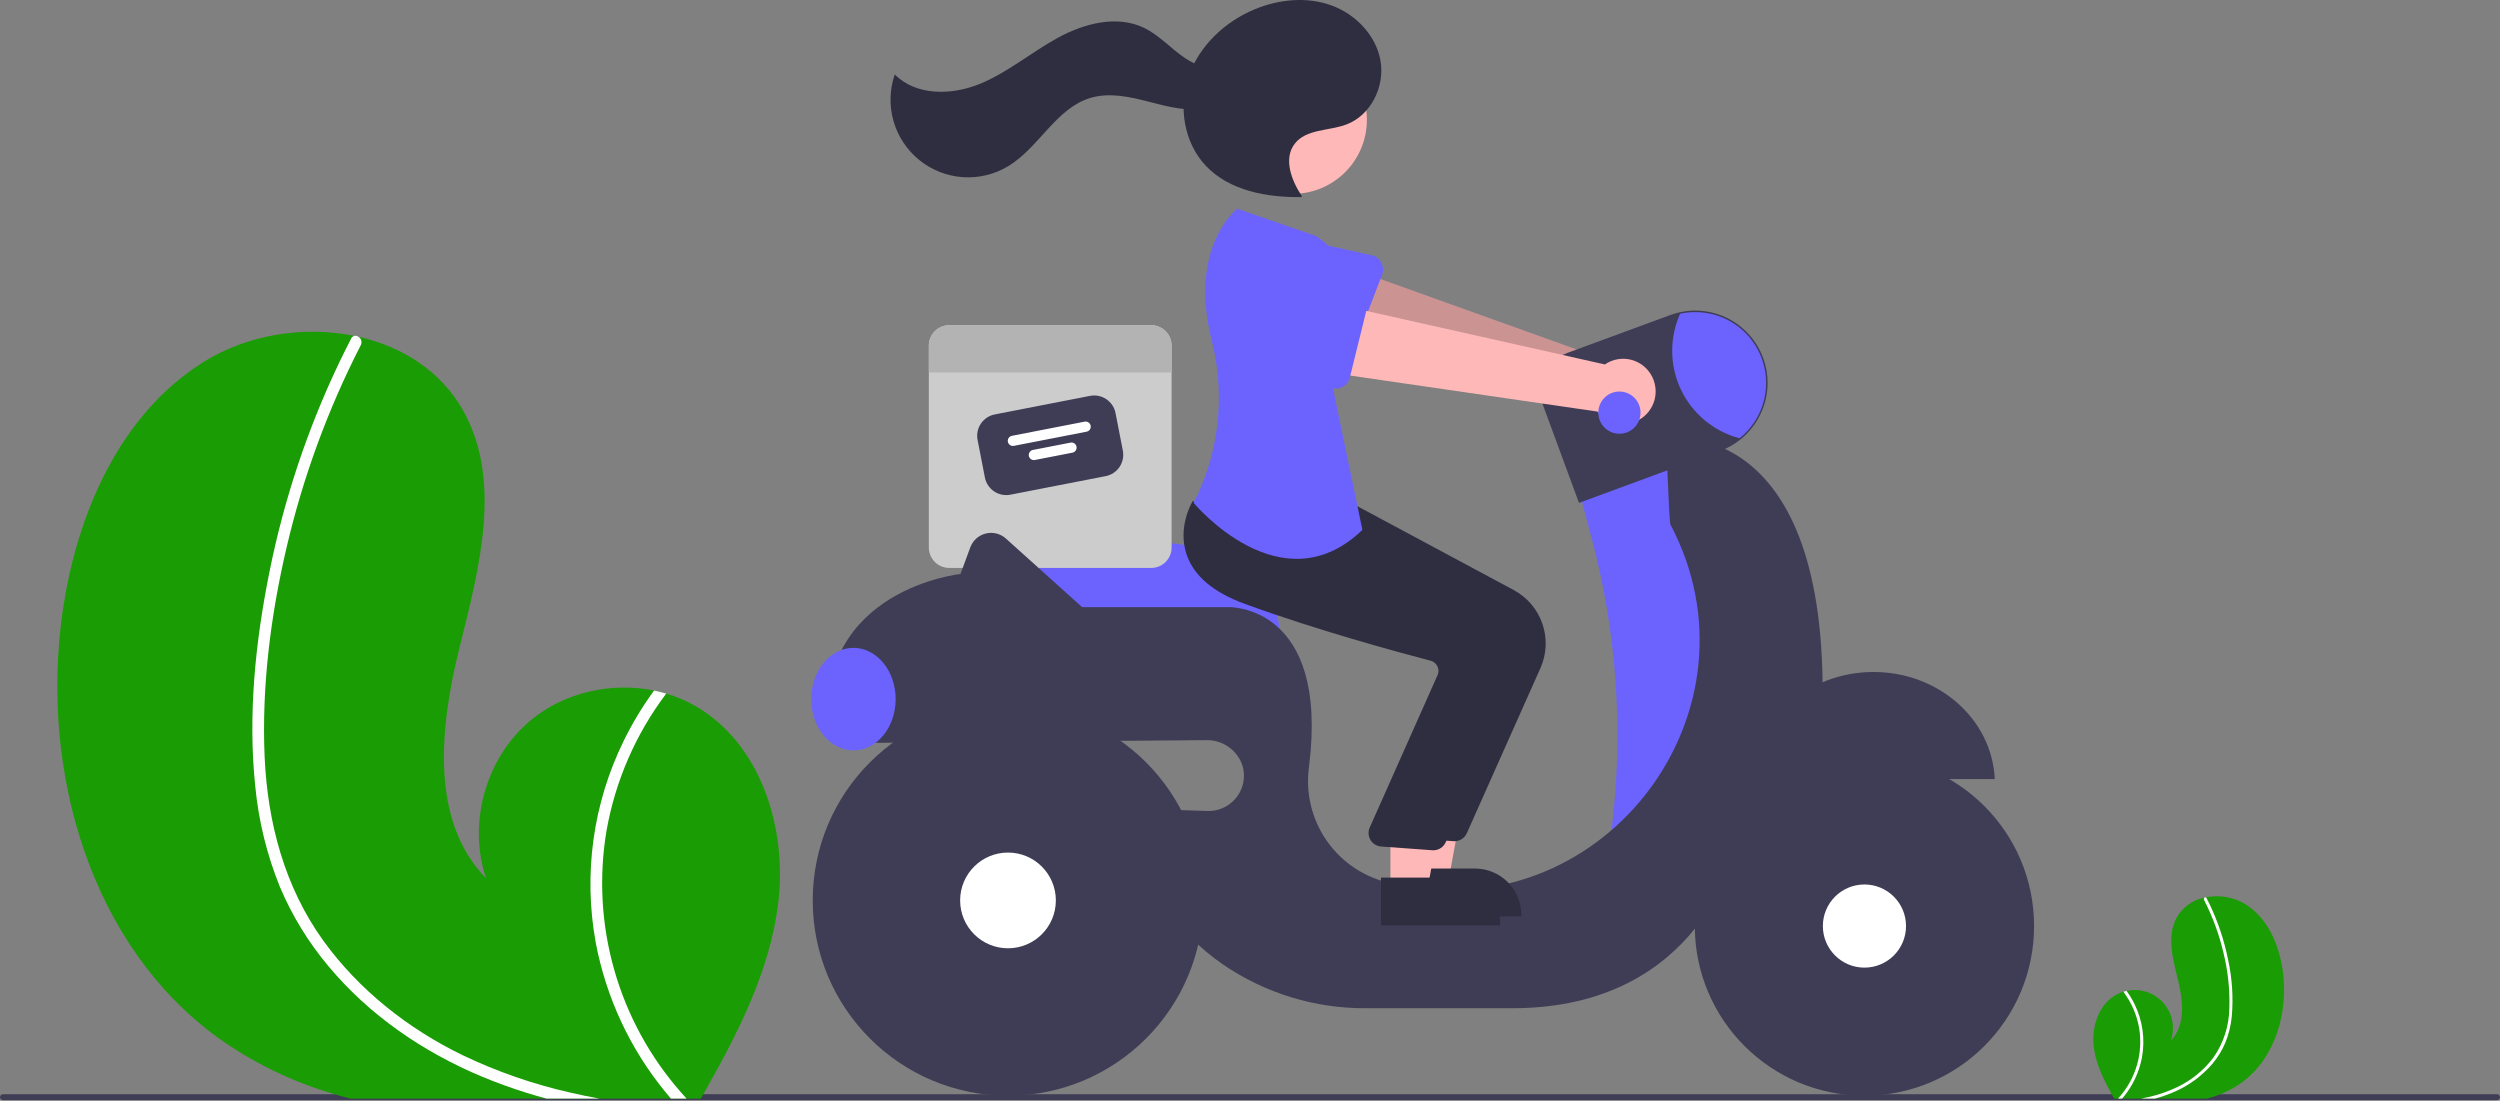 <svg width="829" height="365" viewBox="0 0 829 365" fill="none" xmlns="http://www.w3.org/2000/svg">
<rect x="0" y="0" width="829" height="365" fill="#808080" stroke="none"/>
<g id="ScootyGirl">
<g id="Web_Worker 1" clip-path="url(#clip0)">
<g id="Tyres">
<path id="Vector" d="M618.25 363.329C649.316 363.329 674.5 338.145 674.5 307.079C674.5 276.013 649.316 250.829 618.25 250.829C587.184 250.829 562 276.013 562 307.079C562 338.145 587.184 363.329 618.25 363.329Z" fill="#3F3D56"/>
<path id="Vector_2" d="M618.25 320.866C625.864 320.866 632.037 314.693 632.037 307.079C632.037 299.465 625.864 293.292 618.25 293.292C610.636 293.292 604.463 299.465 604.463 307.079C604.463 314.693 610.636 320.866 618.25 320.866Z" fill="white"/>
<path id="Vector_3" d="M334.25 363.329C370.01 363.329 399 334.34 399 298.579C399 262.819 370.01 233.829 334.25 233.829C298.49 233.829 269.5 262.819 269.5 298.579C269.5 334.34 298.49 363.329 334.25 363.329Z" fill="#3F3D56"/>
<path id="Vector_4" d="M334.25 314.449C343.015 314.449 350.12 307.344 350.12 298.579C350.12 289.814 343.015 282.709 334.25 282.709C325.485 282.709 318.38 289.814 318.38 298.579C318.38 307.344 325.485 314.449 334.25 314.449Z" fill="white"/>
</g>
<g id="GirlOnScooty">
<path id="Vector_5" d="M424.5 212.508H328.519L327.501 182.998C327.457 181.718 327.691 180.445 328.186 179.264C328.682 178.084 329.427 177.025 330.371 176.16C331.315 175.296 332.435 174.646 333.654 174.255C334.873 173.865 336.162 173.743 337.432 173.899L393.287 180.738H393.294C401.574 180.761 409.508 184.064 415.358 189.926C421.207 195.787 424.495 203.728 424.5 212.008V212.508Z" fill="#6C63FF"/>
<path id="Vector_6" d="M381.721 107.829H314.779C313.889 107.829 313.007 108.004 312.184 108.345C311.362 108.685 310.615 109.184 309.985 109.814C309.355 110.444 308.856 111.191 308.516 112.014C308.175 112.836 308 113.718 308 114.608V181.55C308 182.44 308.175 183.322 308.516 184.145C308.856 184.967 309.355 185.715 309.985 186.344C310.615 186.974 311.362 187.473 312.184 187.814C313.007 188.154 313.889 188.329 314.779 188.329H381.721C382.611 188.329 383.493 188.154 384.316 187.814C385.138 187.473 385.886 186.974 386.515 186.344C387.145 185.715 387.644 184.967 387.984 184.145C388.325 183.322 388.5 182.44 388.5 181.55V114.608C388.5 113.718 388.325 112.836 387.984 112.014C387.644 111.191 387.145 110.444 386.515 109.814C385.886 109.184 385.138 108.685 384.316 108.345C383.493 108.004 382.611 107.829 381.721 107.829V107.829Z" fill="#CCCCCC"/>
<path id="Vector_7" d="M366.645 157.886L335.038 164.041C333.164 164.404 331.221 164.008 329.638 162.941C328.054 161.874 326.959 160.222 326.592 158.348L324.162 145.872C323.799 143.997 324.195 142.055 325.262 140.471C326.329 138.888 327.981 137.792 329.855 137.425L361.462 131.27C363.336 130.907 365.279 131.303 366.862 132.37C368.446 133.437 369.541 135.089 369.908 136.963L372.338 149.439C372.701 151.314 372.305 153.256 371.238 154.84C370.171 156.423 368.519 157.519 366.645 157.886Z" fill="#3F3D56"/>
<path id="Vector_8" d="M360.321 143.146L336.201 147.844C335.759 147.93 335.302 147.837 334.93 147.585C334.557 147.334 334.299 146.945 334.213 146.504C334.127 146.063 334.22 145.606 334.471 145.233C334.723 144.86 335.112 144.603 335.553 144.517L359.673 139.819C360.115 139.734 360.572 139.826 360.945 140.078C361.317 140.329 361.575 140.718 361.661 141.159C361.747 141.6 361.654 142.057 361.403 142.43C361.151 142.803 360.762 143.061 360.321 143.146V143.146Z" fill="white"/>
<path id="Vector_9" d="M355.633 150.102L343.157 152.532C342.715 152.618 342.258 152.525 341.886 152.274C341.513 152.023 341.255 151.634 341.169 151.192C341.083 150.751 341.176 150.294 341.427 149.921C341.679 149.549 342.068 149.291 342.509 149.205L354.985 146.775C355.203 146.733 355.428 146.734 355.646 146.778C355.864 146.822 356.072 146.909 356.256 147.034C356.441 147.158 356.599 147.318 356.722 147.503C356.845 147.689 356.93 147.897 356.972 148.115C357.015 148.333 357.014 148.558 356.97 148.776C356.925 148.994 356.839 149.202 356.714 149.386C356.59 149.571 356.43 149.729 356.245 149.852C356.059 149.975 355.851 150.06 355.633 150.102Z" fill="white"/>
<path id="Vector_10" d="M388.5 114.608V123.505H308V114.608C308 113.718 308.175 112.836 308.516 112.014C308.856 111.191 309.355 110.444 309.985 109.814C310.615 109.184 311.362 108.685 312.184 108.345C313.007 108.004 313.889 107.829 314.779 107.829H381.721C382.611 107.829 383.493 108.004 384.316 108.345C385.138 108.685 385.885 109.184 386.515 109.814C387.145 110.444 387.644 111.191 387.984 112.014C388.325 112.836 388.5 113.718 388.5 114.608Z" fill="#B3B3B3"/>
<path id="Vector_11" d="M549.251 126.292C548.786 124.791 547.998 123.411 546.942 122.249C545.886 121.086 544.589 120.169 543.14 119.562C541.691 118.955 540.128 118.674 538.558 118.737C536.989 118.8 535.453 119.206 534.057 119.927L441.961 86.884L437.905 109.891L529.708 135.137C531.075 137.4 533.224 139.084 535.749 139.869C538.274 140.653 540.999 140.485 543.408 139.394C545.817 138.304 547.742 136.368 548.819 133.953C549.896 131.538 550.05 128.812 549.251 126.292V126.292Z" fill="#FFB8B8"/>
<path id="Vector_12" opacity="0.2" d="M549.251 126.292C548.786 124.791 547.998 123.411 546.942 122.249C545.886 121.086 544.589 120.169 543.14 119.562C541.691 118.955 540.128 118.674 538.558 118.737C536.989 118.8 535.453 119.206 534.057 119.927L441.961 86.884L437.905 109.891L529.708 135.137C531.075 137.4 533.224 139.084 535.749 139.869C538.274 140.653 540.999 140.485 543.408 139.394C545.817 138.304 547.742 136.368 548.819 133.953C549.896 131.538 550.05 128.812 549.251 126.292V126.292Z" fill="black"/>
<path id="Vector_13" d="M458.308 91.076L449.611 113.797C449.363 114.443 448.979 115.029 448.485 115.513C447.991 115.998 447.398 116.371 446.747 116.606C446.096 116.84 445.402 116.932 444.712 116.875C444.022 116.817 443.353 116.612 442.75 116.272L421.614 104.376C418.314 103.091 415.658 100.55 414.229 97.31C412.799 94.07 412.713 90.395 413.989 87.092C415.264 83.788 417.798 81.125 421.034 79.687C424.27 78.248 427.944 78.151 431.251 79.418L454.853 84.652C455.529 84.802 456.165 85.096 456.716 85.514C457.268 85.932 457.724 86.464 458.051 87.073C458.379 87.683 458.572 88.356 458.616 89.047C458.66 89.738 458.555 90.43 458.308 91.076V91.076Z" fill="#6C63FF"/>
<path id="Vector_14" d="M556.5 147.329L523.5 162.329L527.833 178.64C536.199 210.138 538.42 242.952 534.372 275.29V275.29L558.5 280.329L578.5 229.329L571.5 171.329L556.5 147.329Z" fill="#6C63FF"/>
<path id="Vector_15" d="M621.25 222.829C599.568 222.829 581.898 238.591 581.041 258.329H661.459C660.602 238.591 642.932 222.829 621.25 222.829Z" fill="#3F3D56"/>
<path id="Vector_16" d="M604.372 226.231C603.243 137.132 552.5 145.329 552.5 145.329C552.5 145.329 553.449 173.062 553.905 173.925C586.241 235.104 532.875 306.829 464.945 293.634C463.665 293.385 462.434 293.133 461.254 292.877C452.647 291.08 445.047 286.071 440.001 278.871C434.955 271.67 432.842 262.817 434.091 254.114C440.782 200.378 407.5 201.329 407.5 201.329H358.834L333.56 178.583C332.668 177.78 331.593 177.208 330.429 176.917C329.264 176.626 328.046 176.624 326.881 176.912C325.716 177.2 324.639 177.77 323.745 178.57C322.851 179.371 322.166 180.378 321.751 181.504L318.5 190.329C318.5 190.329 270.5 195.329 274.5 242.329H289.34C289.304 243.665 289.358 245.001 289.5 246.329L400.251 245.429C406.743 245.376 412.473 250.636 412.5 257.128C412.507 258.709 412.194 260.275 411.582 261.732C410.97 263.189 410.07 264.507 408.936 265.609C407.802 266.71 406.458 267.571 404.984 268.141C403.509 268.71 401.935 268.977 400.355 268.924L382.5 268.329C377 292.829 390.5 309.329 405.375 319.704C419.38 329.331 435.999 334.435 452.993 334.329H501.5C564.5 334.329 575.5 281.329 575.5 281.329C608.5 267.329 604.372 226.231 604.372 226.231Z" fill="#3F3D56"/>
<path id="Vector_17" d="M523.594 166.761L511.72 134.512C511.101 132.831 510.82 131.045 510.891 129.255C510.963 127.465 511.386 125.707 512.137 124.081C512.888 122.455 513.952 120.993 515.268 119.778C516.584 118.563 518.126 117.62 519.807 117.001L553.847 104.47C556.804 103.381 559.947 102.885 563.096 103.01C566.245 103.136 569.339 103.881 572.2 105.202C575.061 106.523 577.634 108.395 579.772 110.71C581.909 113.026 583.57 115.739 584.659 118.697C585.641 121.351 586.143 124.159 586.14 126.989C586.127 130.583 585.314 134.128 583.759 137.368C582.205 140.608 579.948 143.461 577.152 145.719C575.133 147.339 572.863 148.619 570.432 149.508L523.594 166.761Z" fill="#3F3D56"/>
<path id="Vector_18" d="M585.64 126.989C585.637 130.509 584.845 133.984 583.322 137.158C581.799 140.332 579.584 143.124 576.84 145.329C572.629 144.218 568.711 142.204 565.358 139.426C562.004 136.648 559.296 133.173 557.421 129.243C555.547 125.313 554.55 121.021 554.502 116.667C554.453 112.313 555.354 108 557.14 104.029C560.57 103.283 564.124 103.315 567.54 104.122C570.956 104.929 574.148 106.491 576.881 108.693C579.615 110.895 581.82 113.682 583.336 116.848C584.851 120.014 585.639 123.479 585.64 126.989V126.989Z" fill="#6C63FF"/>
<path id="Vector_19" d="M283 248.829C290.732 248.829 297 241.218 297 231.829C297 222.44 290.732 214.829 283 214.829C275.268 214.829 269 222.44 269 231.829C269 241.218 275.268 248.829 283 248.829Z" fill="#6C63FF"/>
<path id="Vector_20" d="M468.061 292.005H480.321L486.154 260.208L468.059 260.209L468.061 292.005Z" fill="#FFB8B8"/>
<path id="Vector_21" d="M464.934 288.003L489.078 288.001H489.079C491.099 288.001 493.1 288.399 494.967 289.173C496.834 289.946 498.53 291.079 499.959 292.508C501.387 293.937 502.521 295.633 503.294 297.5C504.067 299.366 504.465 301.367 504.465 303.388V303.888L464.935 303.889L464.934 288.003Z" fill="#2F2E41"/>
<path id="Vector_22" d="M482.292 278.955C482.149 278.955 482.005 278.948 481.861 278.934L464.895 277.699C464.209 277.635 463.546 277.415 462.959 277.055C462.371 276.694 461.874 276.204 461.506 275.622C461.138 275.039 460.909 274.38 460.836 273.694C460.763 273.009 460.848 272.316 461.086 271.669L483.792 220.655C483.954 220.2 484.021 219.717 483.987 219.235C483.953 218.753 483.82 218.284 483.596 217.856C483.372 217.423 483.06 217.043 482.679 216.739C482.298 216.436 481.857 216.217 481.385 216.096C470.707 213.305 443.313 205.874 419.598 197.178C409.438 193.453 403.039 188.069 400.579 181.176C397.336 172.089 402.134 163.802 402.34 163.455L402.501 163.182L424.816 165.21L449.007 167.268L502.02 195.696C506.462 198.098 509.836 202.085 511.471 206.864C513.105 211.642 512.879 216.861 510.839 221.48L486.398 276.288C486.044 277.081 485.468 277.756 484.74 278.229C484.011 278.702 483.161 278.954 482.292 278.955Z" fill="#2F2E41"/>
<path id="Vector_23" d="M428.696 64.281C442.26 64.281 453.257 53.285 453.257 39.72C453.257 26.156 442.26 15.159 428.696 15.159C415.131 15.159 404.135 26.156 404.135 39.72C404.135 53.285 415.131 64.281 428.696 64.281Z" fill="#FFB8B8"/>
<path id="Vector_24" d="M461.061 295.005H473.321L479.154 263.208L461.059 263.209L461.061 295.005Z" fill="#FFB8B8"/>
<path id="Vector_25" d="M457.934 291.003L482.078 291.001H482.079C484.099 291.001 486.1 291.399 487.967 292.173C489.834 292.946 491.53 294.079 492.959 295.508C494.387 296.937 495.521 298.633 496.294 300.5C497.067 302.366 497.465 304.367 497.465 306.388V306.888L457.935 306.889L457.934 291.003Z" fill="#2F2E41"/>
<path id="Vector_26" d="M475.292 281.955C475.149 281.955 475.005 281.948 474.861 281.934L457.895 280.699C457.209 280.635 456.546 280.415 455.959 280.055C455.371 279.694 454.874 279.204 454.506 278.622C454.138 278.039 453.909 277.38 453.836 276.694C453.763 276.009 453.848 275.316 454.086 274.669L476.792 223.655C476.954 223.2 477.021 222.717 476.987 222.235C476.953 221.753 476.82 221.284 476.596 220.856C476.372 220.423 476.06 220.043 475.679 219.739C475.298 219.436 474.857 219.217 474.385 219.096C463.707 216.305 436.313 208.874 412.598 200.178C402.438 196.453 396.039 191.069 393.579 184.176C390.336 175.089 395.134 166.802 395.34 166.455L395.501 166.182L417.816 168.21L442.007 170.268L495.02 198.696C499.462 201.098 502.836 205.085 504.471 209.864C506.105 214.642 505.879 219.861 503.839 224.48L479.398 279.288C479.044 280.081 478.468 280.756 477.74 281.229C477.011 281.702 476.161 281.954 475.292 281.955Z" fill="#2F2E41"/>
<path id="Vector_27" d="M436.27 78.208L410.27 69.208C410.27 69.208 393.948 81.748 401.789 112.857C405.883 128.91 404.69 145.855 398.389 161.177C397.631 163.073 396.756 164.92 395.77 166.708C395.77 166.708 424.77 201.708 451.77 175.708L441.27 125.208C441.27 125.208 457.77 91.708 436.27 78.208Z" fill="#6C63FF"/>
<path id="Vector_28" d="M431.745 65.117C428.249 59.884 425.491 52.629 429.339 47.651C433.138 42.736 440.632 43.461 446.45 41.286C454.554 38.257 459.254 28.737 457.788 20.21C456.322 11.684 449.478 4.616 441.324 1.724C433.17 -1.168 423.976 -0.228 415.991 3.103C406.162 7.202 397.73 15.133 394.194 25.179C390.658 35.225 392.548 47.287 399.883 55.009C407.747 63.287 420.089 65.493 431.506 65.359" fill="#2F2E41"/>
<path id="GirlHair" d="M408.898 20.484C404.493 24.07 397.773 22.477 393.045 19.33C388.316 16.183 384.479 11.702 379.363 9.234C370.344 4.884 359.44 7.776 350.662 12.595C341.884 17.413 334.103 24.07 324.831 27.851C315.558 31.632 303.727 31.819 296.706 24.679C294.978 29.685 294.837 35.102 296.301 40.191C297.766 45.28 300.765 49.793 304.889 53.115C309.013 56.437 314.062 58.405 319.346 58.751C324.631 59.098 329.893 57.805 334.416 55.05C344.575 48.862 350.187 35.887 361.582 32.471C367.887 30.581 374.658 32.103 381.031 33.752C387.404 35.401 394.049 37.183 400.48 35.779C406.911 34.375 412.927 28.596 412.109 22.064L408.898 20.484Z" fill="#2F2E41"/>
<path id="Vector_29" d="M548.029 125.291C547.382 123.86 546.43 122.588 545.239 121.564C544.048 120.541 542.647 119.791 541.134 119.367C539.622 118.944 538.035 118.857 536.486 119.113C534.936 119.369 533.462 119.962 532.166 120.85L436.696 99.422L435.51 122.754L529.727 136.48C531.362 138.558 533.703 139.963 536.305 140.431C538.908 140.898 541.591 140.394 543.847 139.015C546.103 137.636 547.775 135.477 548.546 132.948C549.316 130.418 549.132 127.694 548.029 125.291V125.291Z" fill="#FFB8B8"/>
<path id="Vector_30" d="M453.435 101.566L447.608 125.186C447.443 125.858 447.134 126.486 446.703 127.028C446.273 127.57 445.73 128.013 445.113 128.326C444.496 128.64 443.819 128.817 443.127 128.845C442.435 128.873 441.746 128.751 441.105 128.489L418.663 119.291C415.227 118.425 412.276 116.232 410.455 113.192C408.635 110.153 408.095 106.515 408.954 103.078C409.813 99.64 412 96.684 415.036 94.857C418.072 93.031 421.708 92.483 425.147 93.334L449.215 95.617C449.904 95.683 450.571 95.896 451.17 96.242C451.769 96.589 452.287 97.061 452.687 97.625C453.088 98.19 453.362 98.834 453.491 99.514C453.62 100.194 453.601 100.894 453.435 101.566V101.566Z" fill="#6C63FF"/>
<path id="Vector_31" d="M537 143.829C540.866 143.829 544 140.695 544 136.829C544 132.963 540.866 129.829 537 129.829C533.134 129.829 530 132.963 530 136.829C530 140.695 533.134 143.829 537 143.829Z" fill="#6C63FF"/>
</g>
<path id="Road" d="M829 363.829C828.999 364.094 828.894 364.348 828.706 364.535C828.519 364.723 828.265 364.828 828 364.829H1C0.735 364.829 0.48 364.724 0.293 364.536C0.105 364.349 0 364.094 0 363.829C0 363.564 0.105 363.309 0.293 363.122C0.48 362.934 0.735 362.829 1 362.829H828C828.265 362.83 828.519 362.935 828.706 363.123C828.894 363.31 828.999 363.564 829 363.829V363.829Z" fill="#3F3D56"/>
<g id="Plants">
<path id="Vector_32" d="M258.015 299.866C255.165 322.196 244.685 342.626 233.505 362.306C233.135 362.976 232.755 363.636 232.365 364.306H116.165C113.815 363.696 111.495 363.026 109.185 362.306C96.06 358.31 83.67 352.215 72.495 344.256C29.745 313.456 13.295 255.256 20.725 203.106C25.345 170.706 39.565 137.626 67.255 120.176C81.875 110.946 100.655 107.946 117.485 111.376C117.925 111.456 118.365 111.556 118.815 111.646C133.295 114.906 146.195 123.006 153.535 136.056C166.735 159.506 158.875 188.556 152.385 214.656C145.915 240.756 142.405 271.996 161.185 291.246C154.985 272.996 161.105 251.226 175.915 238.886C187.105 229.576 202.685 226.086 216.895 228.976C218.255 229.266 219.595 229.596 220.915 229.996C224.105 230.93 227.181 232.218 230.085 233.836C252.235 246.206 261.205 274.696 258.015 299.866Z" fill="#1A9C05"/>
<path id="Vector_33" d="M189.115 362.306C192.335 363.056 195.565 363.716 198.815 364.306H181.245C178.945 363.686 176.655 363.026 174.385 362.306C169.395 360.746 164.481 358.956 159.645 356.936C140.245 348.796 122.375 336.576 108.855 320.316C102.243 312.438 96.843 303.618 92.835 294.146C88.488 283.441 85.726 272.159 84.635 260.656C82.185 237.056 84.685 212.806 89.355 189.626C94.174 165.601 101.954 142.267 112.515 120.156C113.785 117.506 115.098 114.873 116.455 112.256C116.548 112.041 116.69 111.849 116.868 111.697C117.046 111.544 117.257 111.435 117.485 111.376C117.946 111.287 118.425 111.384 118.815 111.646C119.283 111.915 119.63 112.353 119.785 112.87C119.939 113.388 119.889 113.945 119.645 114.426C108.755 135.662 100.501 158.148 95.065 181.386C89.745 204.056 86.725 227.776 87.755 251.086C88.735 272.866 94.425 294.286 107.335 312.096C119.125 328.356 135.405 341.176 153.415 349.906C164.814 355.36 176.789 359.519 189.115 362.306V362.306Z" fill="white"/>
<path id="Vector_34" d="M227.675 364.306H222.495C221.915 363.646 221.355 362.976 220.805 362.306C209.006 347.97 201.013 330.89 197.565 312.646C193.377 289.878 196.635 266.368 206.855 245.596C209.706 239.772 213.066 234.21 216.895 228.976C218.255 229.266 219.595 229.596 220.915 229.996C210.843 243.34 204.069 258.876 201.145 275.336C198.536 290.76 199.403 306.572 203.683 321.618C207.964 336.664 215.549 350.565 225.885 362.306C226.465 362.976 227.065 363.646 227.675 364.306Z" fill="white"/>
<path id="Vector_35" d="M694.314 347.299C695.067 353.193 697.832 358.584 700.783 363.778C700.881 363.955 700.981 364.129 701.084 364.306H731.751C732.372 364.145 732.984 363.968 733.593 363.778C737.057 362.724 740.327 361.115 743.277 359.015C754.559 350.886 758.901 335.526 756.94 321.763C755.72 313.212 751.967 304.481 744.66 299.876C740.691 297.459 735.957 296.629 731.403 297.553C731.287 297.574 731.171 297.601 731.052 297.625C729.156 297.991 727.36 298.754 725.781 299.865C724.201 300.975 722.875 302.407 721.889 304.067C718.405 310.256 720.479 317.923 722.192 324.811C723.9 331.699 724.826 339.944 719.87 345.024C720.596 342.9 720.744 340.62 720.297 338.419C719.851 336.219 718.826 334.177 717.329 332.503C715.832 330.83 713.916 329.585 711.778 328.898C709.641 328.21 707.359 328.104 705.167 328.59C704.808 328.667 704.454 328.754 704.106 328.859C703.264 329.106 702.452 329.446 701.686 329.873C695.84 333.137 693.473 340.656 694.314 347.299Z" fill="#1A9C05"/>
<path id="Vector_36" d="M712.498 363.778C711.649 363.976 710.796 364.15 709.938 364.306H714.575C715.183 364.143 715.787 363.968 716.386 363.778C717.703 363.367 719 362.894 720.276 362.361C725.454 360.259 730.051 356.945 733.681 352.696C735.426 350.617 736.851 348.289 737.909 345.79C739.056 342.964 739.785 339.987 740.073 336.951C740.599 330.675 740.179 324.356 738.827 318.205C737.555 311.864 735.502 305.706 732.715 299.871C732.379 299.171 732.033 298.476 731.675 297.786C731.65 297.729 731.613 297.678 731.566 297.638C731.519 297.598 731.463 297.569 731.403 297.553C731.281 297.53 731.155 297.555 731.052 297.625C730.928 297.695 730.837 297.811 730.796 297.948C730.755 298.084 730.768 298.231 730.833 298.358C733.707 303.963 735.885 309.897 737.32 316.03C738.798 322.046 739.447 328.234 739.249 334.425C739.144 340.183 737.347 345.783 734.082 350.527C730.907 354.799 726.73 358.226 721.92 360.506C718.912 361.945 715.751 363.043 712.498 363.778Z" fill="white"/>
<path id="Vector_37" d="M702.322 364.306H703.689C703.842 364.132 703.99 363.955 704.135 363.778C707.249 359.995 709.358 355.487 710.268 350.672C711.373 344.663 710.514 338.458 707.816 332.976C707.064 331.439 706.177 329.971 705.167 328.59C704.808 328.667 704.454 328.754 704.106 328.859C706.764 332.381 708.552 336.481 709.323 340.825C710.012 344.896 709.783 349.069 708.653 353.04C707.524 357.011 705.522 360.68 702.794 363.778C702.641 363.955 702.483 364.132 702.322 364.306Z" fill="white"/>
</g>
</g>
</g>
<defs>
<clipPath id="clip0">
<rect width="829" height="364.829" fill="white"/>
</clipPath>
</defs>
</svg>
